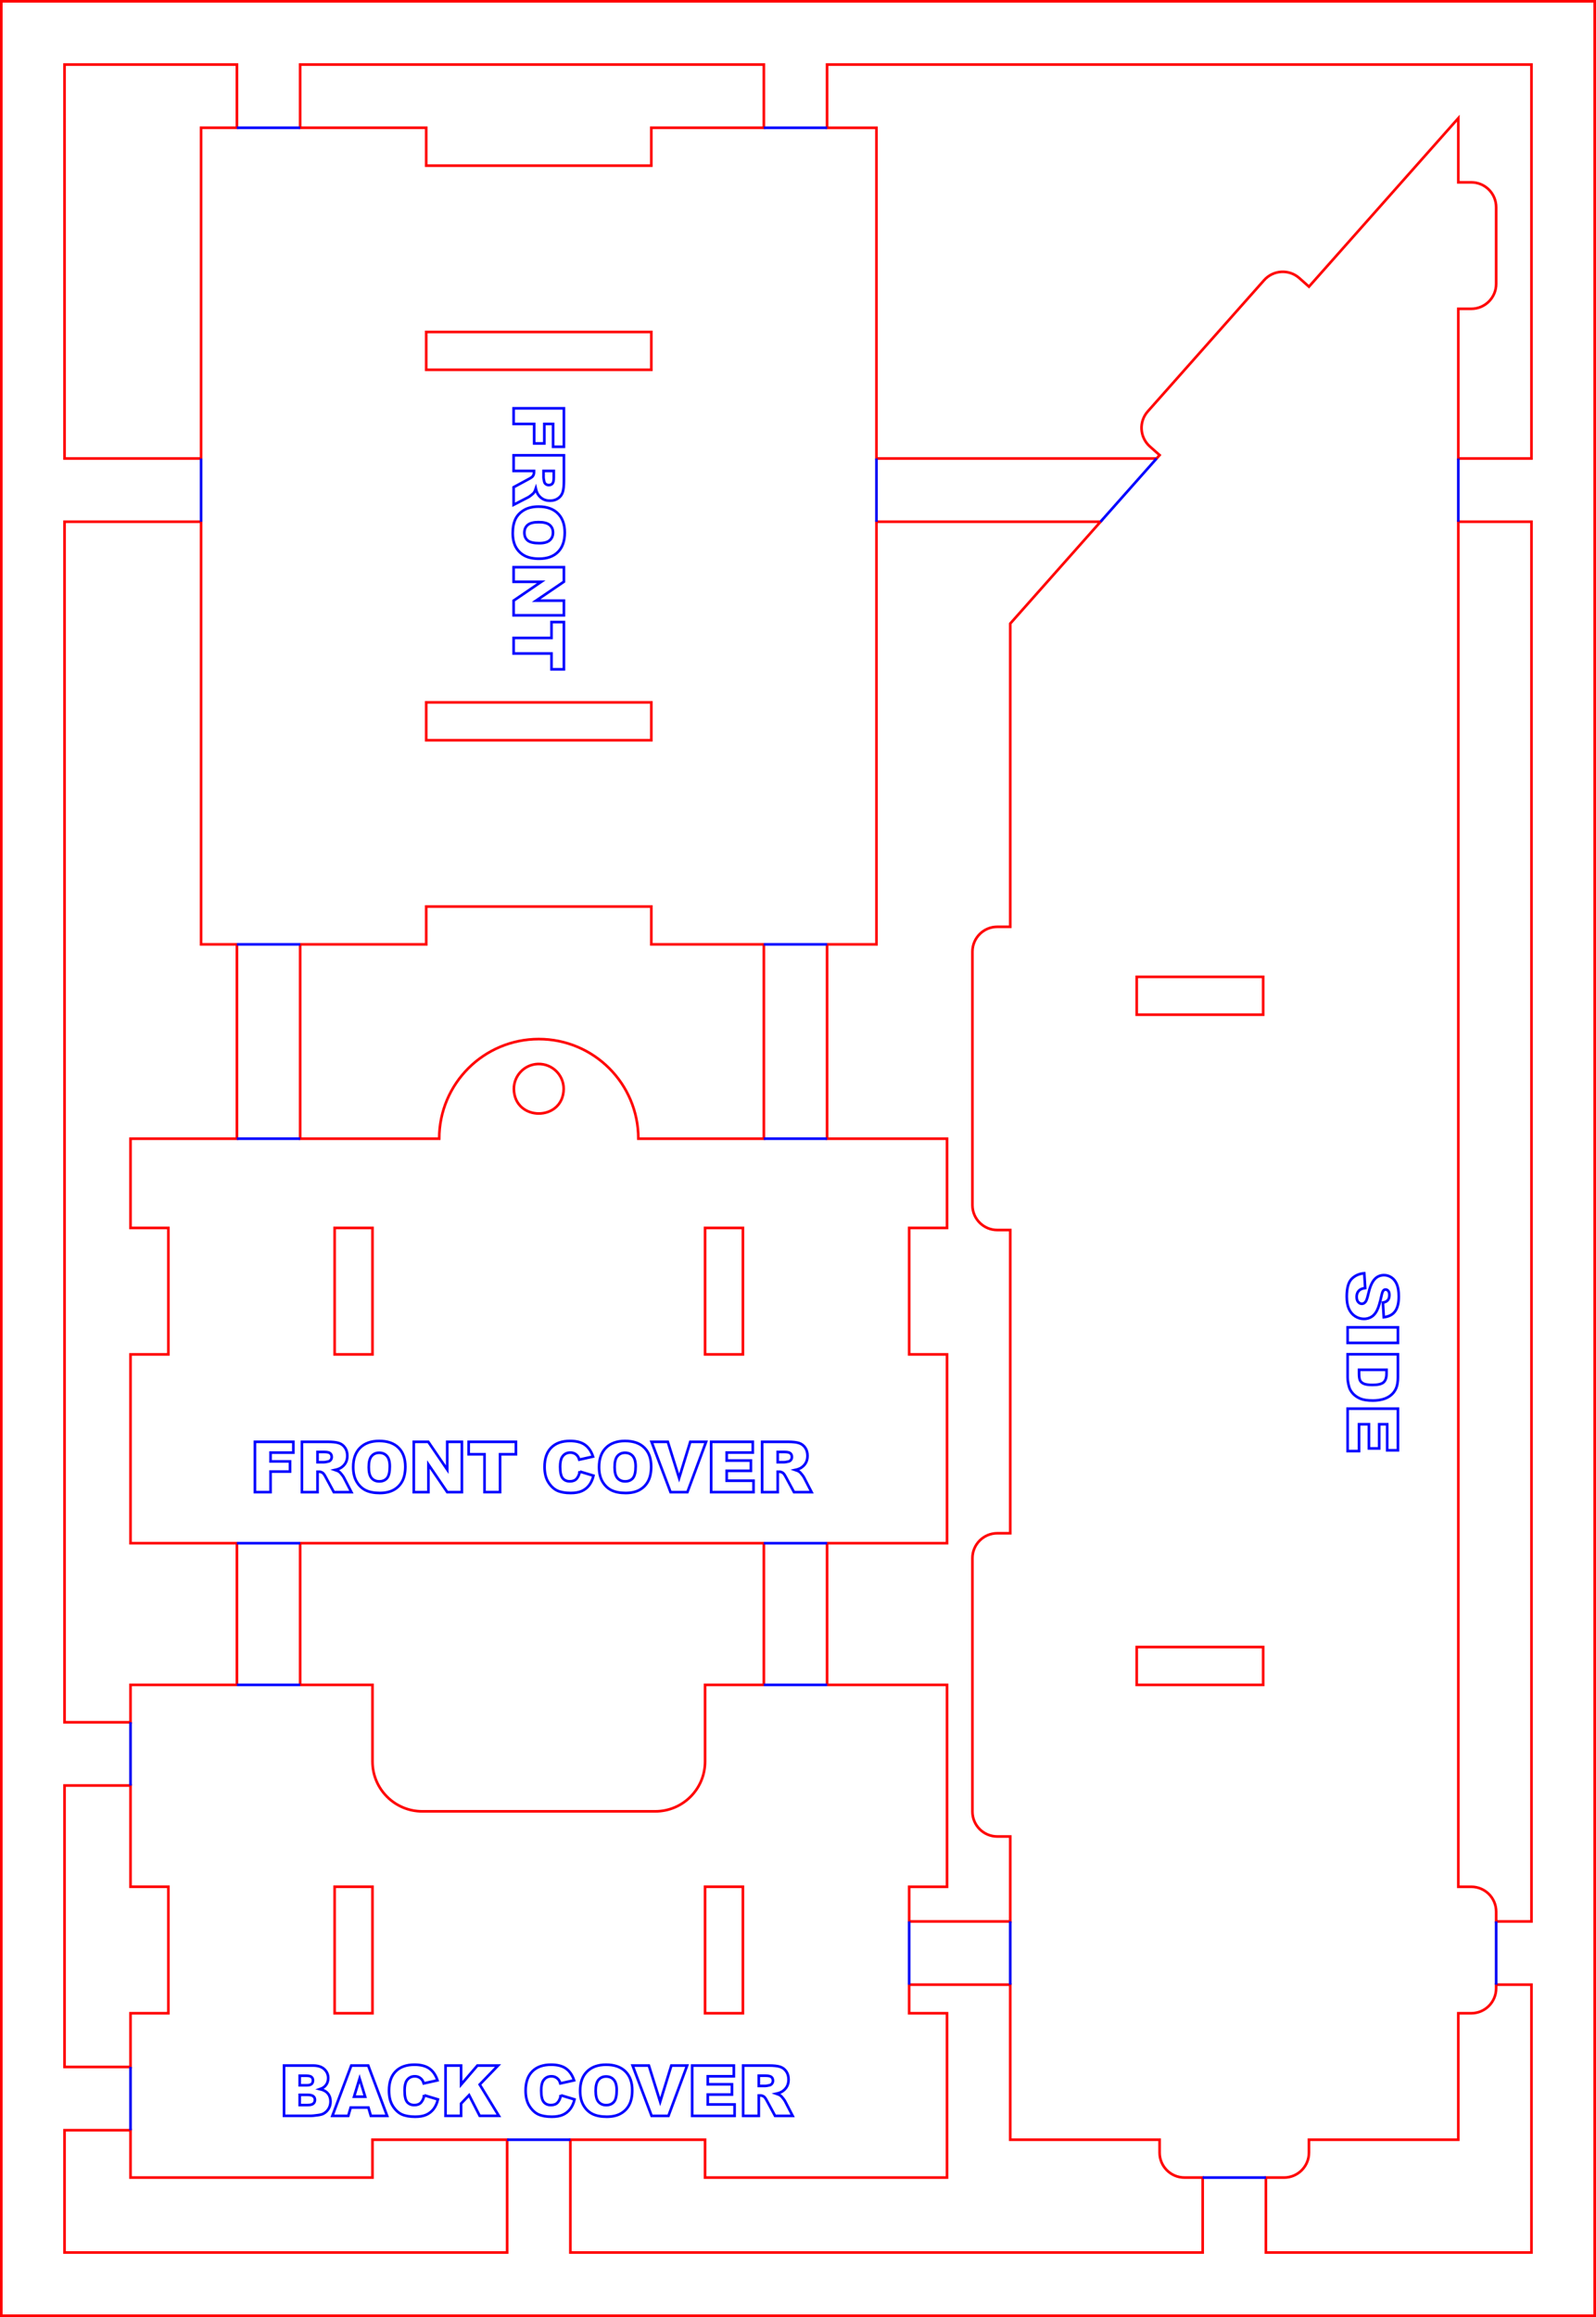 <?xml version="1.0" encoding="UTF-8" standalone="no"?>
<!-- Created with Inkscape (http://www.inkscape.org/) -->

<svg
   width="160.285mm"
   height="232.675mm"
   viewBox="0 0 160.285 232.675"
   version="1.1"
   id="svg2206"
   inkscape:version="1.1.1 (3bf5ae0d25, 2021-09-20)"
   sodipodi:docname="sailboat_spruce_FINC.svg"
   xmlns:inkscape="http://www.inkscape.org/namespaces/inkscape"
   xmlns:sodipodi="http://sodipodi.sourceforge.net/DTD/sodipodi-0.dtd"
   xmlns="http://www.w3.org/2000/svg"
   xmlns:svg="http://www.w3.org/2000/svg">
  <sodipodi:namedview
     id="namedview2208"
     pagecolor="#ffffff"
     bordercolor="#666666"
     borderopacity="1.0"
     inkscape:pageshadow="2"
     inkscape:pageopacity="0.0"
     inkscape:pagecheckerboard="0"
     inkscape:document-units="mm"
     showgrid="false"
     inkscape:zoom="0.48756441"
     inkscape:cx="310.72818"
     inkscape:cy="595.81872"
     inkscape:window-width="1920"
     inkscape:window-height="1017"
     inkscape:window-x="-8"
     inkscape:window-y="-8"
     inkscape:window-maximized="1"
     inkscape:current-layer="layer1"
     fit-margin-top="0"
     fit-margin-left="0"
     fit-margin-right="0"
     fit-margin-bottom="0"
     showguides="true"
     inkscape:guide-bbox="true">
    <sodipodi:guide
       position="91.308,43.208"
       orientation="1,0"
       id="guide4907" />
    <sodipodi:guide
       position="101.458,39.728"
       orientation="1,0"
       id="guide4909" />
  </sodipodi:namedview>
  <defs
     id="defs2203" />
  <g
     inkscape:label="Layer 1"
     inkscape:groupmode="layer"
     id="layer1"
     transform="translate(-65.288,-99.697)">
    <g
       id="g8039"
       transform="translate(-189.997,-65.585)">
      <path
         id="path3436-7"
         style="fill:none;fill-opacity:1;stroke:#ff0000;stroke-width:0.265;stroke-opacity:1"
         d="m 255.417,165.415 v 6.35 219.71 6.35 H 415.437 v -6.35 -226.06 z m 6.35,6.35 h 17.313 v 6.35 h -3.601 v 33.21 l -13.711,1e-4 z m 23.663,0 h 46.567 v 6.35 h -11.3 v 3.8 h -22.609 v -3.8 h -12.658 z m 52.917,0 H 409.087 v 39.561 h -7.344 v -15.034 h 1.3 c 1.381,-2e-4 2.5,-1.119 2.5,-2.5 v -7.7 c 6e-5,-1.381 -1.119,-2.5 -2.5,-2.5 h -1.3 v -6.442 l -15,16.917 -0.973,-0.863 c -1.033,-0.916 -2.613,-0.821 -3.53,0.212 l -11.682,13.175 c -0.916,1.033 -0.821,2.613 0.212,3.53 l 0.973,0.862 -0.304,0.343 -28.133,-1e-4 v -33.21 h -4.959 z m -76.579,45.911 13.711,-1e-4 v 42.439 h 3.601 v 19.511 h -10.687 v 8.964 h 3.8 v 12.7 h -3.8 v 18.957 h 10.687 v 14.228 h -10.687 v 3.755 h -6.625 z m 81.539,-1e-4 22.502,1e-4 -9.065,10.224 v 30.45 h -1.3 c -1.381,-10e-5 -2.5,1.119 -2.5,2.5 v 25.45 c -6e-5,1.381 1.119,2.5 2.5,2.5 h 1.3 v 30.45 h -1.3 c -1.381,-10e-5 -2.5,1.119 -2.5,2.5 v 25.45 c -6e-5,1.381 1.119,2.5 2.5,2.5 h 1.3 v 8.53 h -10.15 v -3.48 h 3.8 v -20.275 h -12.046 v -14.228 h 12.046 v -18.957 h -3.8 v -12.7 h 3.8 v -8.964 h -12.046 v -19.511 h 4.959 z m 58.437,1e-4 h 7.344 v 140.554 h -3.544 v -0.98 c 6e-5,-1.381 -1.119,-2.5 -2.5,-2.5 h -1.3 z m -103.655,-19.061 h 22.609 v 3.8 h -22.609 z m 0,37.2 h 22.609 v 3.8 h -22.609 z m 71.355,27.56 h 12.7 v 3.8 h -12.7 z m -71.355,-7.06 h 22.609 v 3.8 h 11.3 v 19.511 h -12.604 c -5e-5,-5.523 -4.477,-10 -10,-10 -5.523,1e-4 -10,4.477 -10,10 h -13.962 v -19.511 h 12.658 z m 11.209,15.812 c 1.417,-0.054 2.596,1.08 2.596,2.499 -0.036,3.297 -4.964,3.297 -5,0 -2.3e-4,-1.343 1.061,-2.447 2.404,-2.499 z m -20.404,16.462 h 3.8 v 12.7 h -3.8 z m 37.2,0 h 3.8 v 12.7 h -3.8 z m -40.663,31.657 h 46.567 v 14.228 h -5.904 v 7.7 c 1.1e-4,2.762 -2.239,5 -5,5 h -23.4 c -2.762,10e-5 -5,-2.239 -5,-5 v -7.7 h -7.263 z m 84.013,10.428 h 12.7 v 3.8 h -12.7 z m -107.676,13.906 h 6.625 v 10.169 h 3.8 v 12.7 h -3.8 v 5.396 h -6.625 z m 27.125,10.169 h 3.8 v 12.7 h -3.8 z m 37.2,0 h 3.8 v 12.7 h -3.8 z m 20.5,9.83 h 10.15 v 15.57 h 15 v 1.3 c -6e-5,1.381 1.119,2.5 2.5,2.5 h 1.825 v 7.525 h -63.5 v -11.325 h 13.525 v 3.8 h 24.3 v -16.5 h -3.8 z m 58.95,0 h 3.544 v 26.896 h -26.67 v -7.525 h 1.825 c 1.381,1e-4 2.5,-1.119 2.5,-2.5 v -1.3 h 15 v -12.7 h 1.3 c 1.381,-2e-4 2.5,-1.12 2.5,-2.5 z m -143.775,14.616 h 6.625 v 4.754 h 24.3 v -3.8 h 13.525 v 11.325 h -44.45 z"
         sodipodi:nodetypes="cccccccccccccccccccccccccccccsssscccsccscccccccccccccccccccccccccccsccsccsccsccccccccccccccccccccccsscccccccccccccccccccccccscccccsccsccccccccccccccsccscccccccccccccccccccccccccccccccsscccccccccccccccsscccsscccccccccc" />
      <path
         style="fill:none;stroke:#0000f4;stroke-width:0.265px;stroke-linecap:butt;stroke-linejoin:miter;stroke-opacity:1"
         d="m 346.593,358.23 -1e-5,6.35"
         id="path15046-95-8-23" />
      <path
         style="fill:none;stroke:#0000f4;stroke-width:0.265px;stroke-linecap:butt;stroke-linejoin:miter;stroke-opacity:1"
         d="m 268.393,372.846 -1e-5,6.35"
         id="path15046-95-8-4-2" />
      <path
         style="fill:none;stroke:#0000f4;stroke-width:0.265px;stroke-linecap:butt;stroke-linejoin:miter;stroke-opacity:1"
         d="m 268.393,338.23 -1e-5,6.35"
         id="path15046-95-8-231-1" />
      <path
         style="fill:none;stroke:#0000f4;stroke-width:0.265px;stroke-linecap:butt;stroke-linejoin:miter;stroke-opacity:1"
         d="m 356.743,358.23 -1e-5,6.35"
         id="path15046-95-8-6" />
      <path
         style="fill:none;stroke:#0000f4;stroke-width:0.265px;stroke-linecap:butt;stroke-linejoin:miter;stroke-opacity:1"
         d="m 405.543,358.23 -10e-6,6.35"
         id="path15046-95-8-5-6" />
      <g
         id="g6853-7"
         transform="translate(386.648,-1357.448)">
        <g
           transform="translate(-184.576,553.648)"
           id="g6851-8">
          <path
             id="path6831-9"
             style="font-weight:900;font-size:7.056px;line-height:1.25;font-family:Arial;-inkscape-font-specification:'Arial Heavy';fill:none;stroke:#0000ff;stroke-width:0.265"
             d="m 78.816,1113.868 h 3.859 v 1.085 h -2.291 v 0.882 h 1.957 v 1.02 h -1.957 v 2.064 h -1.568 z"
             inkscape:connector-curvature="0" />
          <path
             id="path6833-7"
             style="font-weight:900;font-size:7.056px;line-height:1.25;font-family:Arial;-inkscape-font-specification:'Arial Heavy';fill:none;stroke:#0000ff;stroke-width:0.265"
             d="m 83.536,1118.919 v -5.051 h 2.601 q 0.723,0 1.106,0.124 0.382,0.124 0.617,0.462 0.234,0.334 0.234,0.817 0,0.42 -0.179,0.727 -0.179,0.303 -0.493,0.493 -0.2,0.121 -0.548,0.2 0.279,0.093 0.407,0.186 0.086,0.062 0.248,0.265 0.165,0.203 0.22,0.314 l 0.754,1.464 h -1.764 l -0.834,-1.543 q -0.158,-0.3 -0.282,-0.389 -0.169,-0.117 -0.382,-0.117 h -0.138 v 2.05 z m 1.568,-3.004 h 0.658 q 0.107,0 0.413,-0.069 0.155,-0.031 0.251,-0.159 0.1,-0.127 0.1,-0.293 0,-0.245 -0.155,-0.376 -0.155,-0.131 -0.582,-0.131 h -0.686 z"
             inkscape:connector-curvature="0" />
          <path
             id="path6835-6"
             style="font-weight:900;font-size:7.056px;line-height:1.25;font-family:Arial;-inkscape-font-specification:'Arial Heavy';fill:none;stroke:#0000ff;stroke-width:0.265"
             d="m 88.686,1116.397 q 0,-1.237 0.689,-1.926 0.689,-0.689 1.919,-0.689 1.261,0 1.943,0.679 0.682,0.675 0.682,1.895 0,0.885 -0.3,1.454 -0.296,0.565 -0.861,0.882 -0.562,0.314 -1.402,0.314 -0.854,0 -1.416,-0.272 -0.558,-0.272 -0.906,-0.861 -0.348,-0.589 -0.348,-1.474 z m 1.561,0.01 q 0,0.765 0.282,1.099 0.286,0.334 0.775,0.334 0.503,0 0.779,-0.327 0.276,-0.327 0.276,-1.175 0,-0.713 -0.289,-1.04 -0.286,-0.331 -0.779,-0.331 -0.472,0 -0.758,0.334 -0.286,0.334 -0.286,1.106 z"
             inkscape:connector-curvature="0" />
          <path
             id="path6837-8"
             style="font-weight:900;font-size:7.056px;line-height:1.25;font-family:Arial;-inkscape-font-specification:'Arial Heavy';fill:none;stroke:#0000ff;stroke-width:0.265"
             d="m 94.77,1113.868 h 1.457 l 1.902,2.794 v -2.794 h 1.471 v 5.051 h -1.471 l -1.891,-2.773 v 2.773 h -1.468 z"
             inkscape:connector-curvature="0" />
          <path
             id="path6839-8"
             style="font-weight:900;font-size:7.056px;line-height:1.25;font-family:Arial;-inkscape-font-specification:'Arial Heavy';fill:none;stroke:#0000ff;stroke-width:0.265"
             d="m 100.283,1113.868 h 4.744 v 1.247 h -1.592 v 3.803 h -1.561 v -3.803 h -1.592 z"
             inkscape:connector-curvature="0" />
          <path
             id="path6841-7"
             style="font-weight:900;font-size:7.056px;line-height:1.25;font-family:Arial;-inkscape-font-specification:'Arial Heavy';fill:none;stroke:#0000ff;stroke-width:0.265"
             d="m 111.448,1116.855 1.368,0.413 q -0.138,0.575 -0.434,0.961 -0.296,0.386 -0.737,0.582 -0.438,0.196 -1.116,0.196 -0.823,0 -1.347,-0.238 -0.52,-0.241 -0.899,-0.844 -0.379,-0.603 -0.379,-1.544 0,-1.254 0.665,-1.926 0.668,-0.675 1.888,-0.675 0.954,0 1.499,0.386 0.548,0.386 0.813,1.185 l -1.378,0.307 q -0.072,-0.231 -0.152,-0.338 -0.131,-0.179 -0.32,-0.276 -0.189,-0.096 -0.424,-0.096 -0.531,0 -0.813,0.427 -0.214,0.317 -0.214,0.996 0,0.841 0.255,1.154 0.255,0.31 0.717,0.31 0.448,0 0.675,-0.252 0.231,-0.252 0.334,-0.73 z"
             inkscape:connector-curvature="0" />
          <path
             id="path6843-4"
             style="font-weight:900;font-size:7.056px;line-height:1.25;font-family:Arial;-inkscape-font-specification:'Arial Heavy';fill:none;stroke:#0000ff;stroke-width:0.265"
             d="m 113.377,1116.397 q 0,-1.237 0.689,-1.926 0.689,-0.689 1.919,-0.689 1.261,0 1.943,0.679 0.682,0.675 0.682,1.895 0,0.885 -0.3,1.454 -0.296,0.565 -0.861,0.882 -0.562,0.314 -1.402,0.314 -0.854,0 -1.416,-0.272 -0.558,-0.272 -0.906,-0.861 -0.348,-0.589 -0.348,-1.474 z m 1.561,0.01 q 0,0.765 0.282,1.099 0.286,0.334 0.775,0.334 0.503,0 0.779,-0.327 0.276,-0.327 0.276,-1.175 0,-0.713 -0.289,-1.04 -0.286,-0.331 -0.779,-0.331 -0.472,0 -0.758,0.334 -0.286,0.334 -0.286,1.106 z"
             inkscape:connector-curvature="0" />
          <path
             id="path6845-7"
             style="font-weight:900;font-size:7.056px;line-height:1.25;font-family:Arial;-inkscape-font-specification:'Arial Heavy';fill:none;stroke:#0000ff;stroke-width:0.265"
             d="m 118.648,1113.868 h 1.633 l 1.137,3.635 1.12,-3.635 h 1.585 l -1.874,5.051 h -1.692 z"
             inkscape:connector-curvature="0" />
          <path
             id="path6847-4"
             style="font-weight:900;font-size:7.056px;line-height:1.25;font-family:Arial;-inkscape-font-specification:'Arial Heavy';fill:none;stroke:#0000ff;stroke-width:0.265"
             d="m 124.632,1113.868 h 4.182 v 1.078 h -2.618 v 0.803 h 2.429 v 1.03 h -2.429 v 0.996 h 2.694 v 1.144 h -4.258 z"
             inkscape:connector-curvature="0" />
          <path
             id="path6849-8"
             style="font-weight:900;font-size:7.056px;line-height:1.25;font-family:Arial;-inkscape-font-specification:'Arial Heavy';fill:none;stroke:#0000ff;stroke-width:0.265"
             d="m 129.752,1118.919 v -5.051 h 2.601 q 0.723,0 1.106,0.124 0.382,0.124 0.617,0.462 0.234,0.334 0.234,0.817 0,0.42 -0.179,0.727 -0.179,0.303 -0.493,0.493 -0.2,0.121 -0.548,0.2 0.279,0.093 0.407,0.186 0.086,0.062 0.248,0.265 0.165,0.203 0.22,0.314 l 0.754,1.464 h -1.764 l -0.834,-1.543 q -0.158,-0.3 -0.282,-0.389 -0.169,-0.117 -0.382,-0.117 h -0.138 v 2.05 z m 1.568,-3.004 h 0.658 q 0.107,0 0.413,-0.069 0.155,-0.031 0.251,-0.159 0.1,-0.127 0.1,-0.293 0,-0.245 -0.155,-0.376 -0.155,-0.131 -0.582,-0.131 h -0.686 z"
             inkscape:connector-curvature="0" />
        </g>
      </g>
      <g
         transform="translate(367.954,-763.14)"
         id="g6873-4">
        <path
           inkscape:connector-curvature="0"
           id="path6855-0"
           style="font-weight:900;font-size:7.056px;line-height:1.25;font-family:Arial;-inkscape-font-specification:'Arial Heavy';fill:none;stroke:#0000ff;stroke-width:0.265"
           d="m -84.143,1135.843 h 2.921 q 0.73,0 1.12,0.362 0.393,0.362 0.393,0.896 0,0.448 -0.279,0.768 -0.186,0.214 -0.544,0.338 0.544,0.131 0.799,0.451 0.258,0.317 0.258,0.799 0,0.393 -0.183,0.706 -0.183,0.314 -0.5,0.496 -0.196,0.114 -0.593,0.165 -0.527,0.069 -0.699,0.069 h -2.694 z m 1.574,1.981 h 0.679 q 0.365,0 0.506,-0.124 0.145,-0.128 0.145,-0.365 0,-0.221 -0.145,-0.344 -0.141,-0.124 -0.496,-0.124 h -0.689 z m 0,1.984 h 0.796 q 0.403,0 0.568,-0.141 0.165,-0.145 0.165,-0.386 0,-0.224 -0.165,-0.358 -0.162,-0.138 -0.572,-0.138 h -0.792 z" />
        <path
           inkscape:connector-curvature="0"
           id="path6857-9"
           style="font-weight:900;font-size:7.056px;line-height:1.25;font-family:Arial;-inkscape-font-specification:'Arial Heavy';fill:none;stroke:#0000ff;stroke-width:0.265"
           d="m -75.671,1140.06 h -1.778 l -0.245,0.834 h -1.595 l 1.898,-5.051 h 1.702 l 1.898,5.051 h -1.633 z m -0.327,-1.092 -0.558,-1.816 -0.555,1.816 z" />
        <path
           inkscape:connector-curvature="0"
           id="path6859-1"
           style="font-weight:900;font-size:7.056px;line-height:1.25;font-family:Arial;-inkscape-font-specification:'Arial Heavy';fill:none;stroke:#0000ff;stroke-width:0.265"
           d="m -70.056,1138.83 1.368,0.413 q -0.138,0.575 -0.434,0.961 -0.296,0.386 -0.737,0.582 -0.438,0.196 -1.116,0.196 -0.823,0 -1.347,-0.238 -0.52,-0.241 -0.899,-0.844 -0.379,-0.603 -0.379,-1.543 0,-1.254 0.665,-1.926 0.668,-0.675 1.888,-0.675 0.954,0 1.499,0.386 0.548,0.386 0.813,1.185 l -1.378,0.307 q -0.072,-0.231 -0.152,-0.338 -0.131,-0.179 -0.32,-0.276 -0.189,-0.097 -0.424,-0.097 -0.531,0 -0.813,0.427 -0.214,0.317 -0.214,0.996 0,0.841 0.255,1.154 0.255,0.31 0.717,0.31 0.448,0 0.675,-0.252 0.231,-0.252 0.334,-0.73 z" />
        <path
           inkscape:connector-curvature="0"
           id="path6861-8"
           style="font-weight:900;font-size:7.056px;line-height:1.25;font-family:Arial;-inkscape-font-specification:'Arial Heavy';fill:none;stroke:#0000ff;stroke-width:0.265"
           d="m -67.923,1135.843 h 1.561 v 1.909 l 1.636,-1.909 h 2.074 l -1.84,1.905 1.922,3.145 h -1.922 l -1.065,-2.077 -0.806,0.844 v 1.233 h -1.561 z" />
        <path
           inkscape:connector-curvature="0"
           id="path6863-8"
           style="font-weight:900;font-size:7.056px;line-height:1.25;font-family:Arial;-inkscape-font-specification:'Arial Heavy';fill:none;stroke:#0000ff;stroke-width:0.265"
           d="m -56.337,1138.83 1.368,0.413 q -0.138,0.575 -0.434,0.961 -0.296,0.386 -0.737,0.582 -0.438,0.196 -1.116,0.196 -0.823,0 -1.347,-0.238 -0.52,-0.241 -0.899,-0.844 -0.379,-0.603 -0.379,-1.543 0,-1.254 0.665,-1.926 0.668,-0.675 1.888,-0.675 0.954,0 1.499,0.386 0.548,0.386 0.813,1.185 l -1.378,0.307 q -0.072,-0.231 -0.152,-0.338 -0.131,-0.179 -0.32,-0.276 -0.189,-0.097 -0.424,-0.097 -0.531,0 -0.813,0.427 -0.214,0.317 -0.214,0.996 0,0.841 0.255,1.154 0.255,0.31 0.717,0.31 0.448,0 0.675,-0.252 0.231,-0.252 0.334,-0.73 z" />
        <path
           inkscape:connector-curvature="0"
           id="path6865-8"
           style="font-weight:900;font-size:7.056px;line-height:1.25;font-family:Arial;-inkscape-font-specification:'Arial Heavy';fill:none;stroke:#0000ff;stroke-width:0.265"
           d="m -54.408,1138.372 q 0,-1.237 0.689,-1.926 0.689,-0.689 1.919,-0.689 1.261,0 1.943,0.679 0.682,0.675 0.682,1.895 0,0.885 -0.3,1.454 -0.296,0.565 -0.861,0.882 -0.562,0.314 -1.402,0.314 -0.854,0 -1.416,-0.272 -0.558,-0.272 -0.906,-0.861 -0.348,-0.589 -0.348,-1.474 z m 1.561,0.01 q 0,0.765 0.282,1.099 0.286,0.334 0.775,0.334 0.503,0 0.779,-0.327 0.276,-0.327 0.276,-1.175 0,-0.713 -0.289,-1.04 -0.286,-0.331 -0.779,-0.331 -0.472,0 -0.758,0.334 -0.286,0.334 -0.286,1.106 z" />
        <path
           inkscape:connector-curvature="0"
           id="path6867-4"
           style="font-weight:900;font-size:7.056px;line-height:1.25;font-family:Arial;-inkscape-font-specification:'Arial Heavy';fill:none;stroke:#0000ff;stroke-width:0.265"
           d="m -49.137,1135.843 h 1.633 l 1.137,3.635 1.12,-3.635 h 1.585 l -1.874,5.051 h -1.692 z" />
        <path
           inkscape:connector-curvature="0"
           id="path6869-4"
           style="font-weight:900;font-size:7.056px;line-height:1.25;font-family:Arial;-inkscape-font-specification:'Arial Heavy';fill:none;stroke:#0000ff;stroke-width:0.265"
           d="m -43.153,1135.843 h 4.182 v 1.078 H -41.589 v 0.803 h 2.429 v 1.03 H -41.589 v 0.996 h 2.694 v 1.144 h -4.258 z" />
        <path
           inkscape:connector-curvature="0"
           id="path6871-7"
           style="font-weight:900;font-size:7.056px;line-height:1.25;font-family:Arial;-inkscape-font-specification:'Arial Heavy';fill:none;stroke:#0000ff;stroke-width:0.265"
           d="m -38.033,1140.894 v -5.051 h 2.601 q 0.723,0 1.106,0.124 0.382,0.124 0.617,0.462 0.234,0.334 0.234,0.817 0,0.42 -0.179,0.727 -0.179,0.303 -0.493,0.493 -0.2,0.121 -0.548,0.2 0.279,0.093 0.407,0.186 0.086,0.062 0.248,0.265 0.165,0.203 0.22,0.314 l 0.754,1.464 h -1.764 l -0.834,-1.543 q -0.158,-0.3 -0.282,-0.389 -0.169,-0.117 -0.382,-0.117 h -0.138 v 2.05 z m 1.568,-3.004 h 0.658 q 0.107,0 0.413,-0.069 0.155,-0.031 0.251,-0.159 0.1,-0.128 0.1,-0.293 0,-0.245 -0.155,-0.376 -0.155,-0.131 -0.582,-0.131 h -0.686 z" />
      </g>
      <g
         id="g6908-3"
         transform="translate(385.366,-1108.781)">
        <g
           id="g6887-4"
           transform="translate(2.067,-243.086)">
          <g
             transform="rotate(90,-360.11,1269.709)"
             id="g6885-5">
            <path
               inkscape:connector-curvature="0"
               id="path6875-4"
               style="font-weight:900;font-size:7.056px;line-height:1.25;font-family:Arial;-inkscape-font-specification:'Arial Heavy';fill:none;stroke:#0000ff;stroke-width:0.265"
               d="m -71.667,985.114 h 3.859 v 1.085 h -2.291 v 0.882 h 1.957 v 1.02 h -1.957 v 2.064 h -1.568 z" />
            <path
               inkscape:connector-curvature="0"
               id="path6877-7"
               style="font-weight:900;font-size:7.056px;line-height:1.25;font-family:Arial;-inkscape-font-specification:'Arial Heavy';fill:none;stroke:#0000ff;stroke-width:0.265"
               d="m -66.947,990.164 v -5.051 h 2.601 q 0.723,0 1.106,0.124 0.382,0.124 0.617,0.462 0.234,0.334 0.234,0.816 0,0.42 -0.179,0.727 -0.179,0.303 -0.493,0.493 -0.2,0.121 -0.548,0.2 0.279,0.093 0.407,0.186 0.086,0.062 0.248,0.265 0.165,0.203 0.22,0.314 l 0.754,1.464 h -1.764 l -0.834,-1.543 q -0.158,-0.3 -0.282,-0.389 -0.169,-0.117 -0.382,-0.117 h -0.138 v 2.05 z m 1.568,-3.004 h 0.658 q 0.107,0 0.413,-0.069 0.155,-0.031 0.251,-0.158 0.1,-0.127 0.1,-0.293 0,-0.245 -0.155,-0.376 -0.155,-0.131 -0.582,-0.131 h -0.686 z" />
            <path
               inkscape:connector-curvature="0"
               id="path6879-3"
               style="font-weight:900;font-size:7.056px;line-height:1.25;font-family:Arial;-inkscape-font-specification:'Arial Heavy';fill:none;stroke:#0000ff;stroke-width:0.265"
               d="m -61.797,987.643 q 0,-1.237 0.689,-1.926 0.689,-0.689 1.919,-0.689 1.261,0 1.943,0.679 0.682,0.675 0.682,1.895 0,0.885 -0.3,1.454 -0.296,0.565 -0.861,0.882 -0.562,0.314 -1.402,0.314 -0.854,0 -1.416,-0.272 -0.558,-0.272 -0.906,-0.861 -0.348,-0.589 -0.348,-1.474 z m 1.561,0.007 q 0,0.765 0.282,1.099 0.286,0.334 0.775,0.334 0.503,0 0.779,-0.327 0.276,-0.327 0.276,-1.175 0,-0.713 -0.289,-1.04 -0.286,-0.331 -0.779,-0.331 -0.472,0 -0.758,0.334 -0.286,0.334 -0.286,1.106 z" />
            <path
               inkscape:connector-curvature="0"
               id="path6881-6"
               style="font-weight:900;font-size:7.056px;line-height:1.25;font-family:Arial;-inkscape-font-specification:'Arial Heavy';fill:none;stroke:#0000ff;stroke-width:0.265"
               d="m -55.713,985.114 h 1.457 l 1.902,2.794 v -2.794 h 1.471 v 5.051 h -1.471 l -1.891,-2.773 v 2.773 h -1.468 z" />
            <path
               inkscape:connector-curvature="0"
               id="path6883-4"
               style="font-weight:900;font-size:7.056px;line-height:1.25;font-family:Arial;-inkscape-font-specification:'Arial Heavy';fill:none;stroke:#0000ff;stroke-width:0.265"
               d="m -50.2,985.114 h 4.744 v 1.247 h -1.592 v 3.803 h -1.561 v -3.803 h -1.592 z" />
          </g>
        </g>
      </g>
      <g
         id="g6899-1"
         transform="translate(393.22,-1352.535)">
        <g
           id="g6897-5"
           transform="rotate(180,11.96,1377.774)">
          <path
             id="path6889-9"
             style="font-weight:900;font-size:7.056px;line-height:1.25;font-family:Arial;-inkscape-font-specification:'Arial Heavy';fill:none;stroke:#0000ff;stroke-width:0.265"
             d="m 24.843,1109.872 -0.093,-1.485 q 0.362,-0.048 0.551,-0.196 0.307,-0.241 0.307,-0.689 0,-0.334 -0.155,-0.513 -0.158,-0.183 -0.365,-0.183 -0.196,0 -0.351,0.172 -0.155,0.172 -0.293,0.799 -0.231,1.027 -0.613,1.464 -0.382,0.441 -0.975,0.441 -0.389,0 -0.734,-0.224 -0.348,-0.227 -0.544,-0.679 -0.2,-0.455 -0.2,-1.244 0,-0.968 0.362,-1.474 0.358,-0.51 1.144,-0.606 l 0.086,1.471 q -0.341,0.059 -0.496,0.248 -0.155,0.186 -0.155,0.517 0,0.272 0.117,0.41 0.114,0.138 0.279,0.138 0.121,0 0.217,-0.114 0.1,-0.11 0.186,-0.524 0.22,-1.023 0.448,-1.464 0.224,-0.445 0.558,-0.644 0.334,-0.203 0.748,-0.203 0.486,0 0.896,0.269 0.41,0.269 0.624,0.751 0.21,0.482 0.21,1.216 0,1.288 -0.496,1.785 -0.496,0.496 -1.261,0.561 z"
             inkscape:connector-curvature="0" />
          <path
             id="path6891-0"
             style="font-weight:900;font-size:7.056px;line-height:1.25;font-family:Arial;-inkscape-font-specification:'Arial Heavy';fill:none;stroke:#0000ff;stroke-width:0.265"
             d="m 21.463,1104.443 v -1.564 h 5.051 v 1.564 z"
             inkscape:connector-curvature="0" />
          <path
             id="path6893-4"
             style="font-weight:900;font-size:7.056px;line-height:1.25;font-family:Arial;-inkscape-font-specification:'Arial Heavy';fill:none;stroke:#0000ff;stroke-width:0.265"
             d="m 21.463,1101.738 v -2.319 q 0,-0.686 0.186,-1.106 0.186,-0.424 0.534,-0.699 0.348,-0.276 0.81,-0.4 0.462,-0.124 0.978,-0.124 0.81,0 1.257,0.186 0.444,0.183 0.748,0.51 0.3,0.327 0.4,0.703 0.138,0.513 0.138,0.93 v 2.319 z m 1.144,-1.561 h 2.76 v -0.382 q 0,-0.489 -0.107,-0.696 -0.11,-0.207 -0.379,-0.324 -0.272,-0.117 -0.878,-0.117 -0.803,0 -1.099,0.262 -0.296,0.262 -0.296,0.868 z"
             inkscape:connector-curvature="0" />
          <path
             id="path6895-0"
             style="font-weight:900;font-size:7.056px;line-height:1.25;font-family:Arial;-inkscape-font-specification:'Arial Heavy';fill:none;stroke:#0000ff;stroke-width:0.265"
             d="m 21.463,1096.274 v -4.182 h 1.078 v 2.618 h 0.803 v -2.429 h 1.03 v 2.429 h 0.996 v -2.694 h 1.144 v 4.258 z"
             inkscape:connector-curvature="0" />
        </g>
      </g>
      <path
         style="fill:none;stroke:#0000f4;stroke-width:0.265px;stroke-linecap:butt;stroke-linejoin:miter;stroke-opacity:1"
         d="m 275.479,211.326 -1e-5,6.35"
         id="path15046-95-8-2-2" />
      <path
         style="fill:none;stroke:#0000f4;stroke-width:0.265px;stroke-linecap:butt;stroke-linejoin:miter;stroke-opacity:1"
         d="m 343.306,211.326 -1e-5,6.35"
         id="path15046-95-8-9-4" />
      <path
         style="fill:none;stroke:#0000f4;stroke-width:0.265px;stroke-linecap:butt;stroke-linejoin:miter;stroke-opacity:1"
         d="m 401.743,211.326 -10e-6,6.35"
         id="path15046-95-8-96-2" />
      <path
         style="fill:none;stroke:#0000ff;stroke-width:0.265px;stroke-linecap:butt;stroke-linejoin:miter;stroke-opacity:1"
         d="m 279.08,178.115 h 6.35"
         id="path16144-7" />
      <path
         style="fill:none;stroke:#0000ff;stroke-width:0.265px;stroke-linecap:butt;stroke-linejoin:miter;stroke-opacity:1"
         d="m 331.997,178.116 h 6.35"
         id="path16144-3-1" />
      <path
         style="fill:none;stroke:#0000ff;stroke-width:0.265px;stroke-linecap:butt;stroke-linejoin:miter;stroke-opacity:1"
         d="m 331.997,260.115 h 6.35"
         id="path16144-31-0" />
      <path
         style="fill:none;stroke:#0000ff;stroke-width:0.265px;stroke-linecap:butt;stroke-linejoin:miter;stroke-opacity:1"
         d="m 279.08,260.115 h 6.35"
         id="path16144-8-7" />
      <path
         style="fill:none;stroke:#0000ff;stroke-width:0.265px;stroke-linecap:butt;stroke-linejoin:miter;stroke-opacity:1"
         d="m 279.08,279.626 h 6.35"
         id="path16144-4-8" />
      <path
         style="fill:none;stroke:#0000ff;stroke-width:0.265px;stroke-linecap:butt;stroke-linejoin:miter;stroke-opacity:1"
         d="m 331.997,279.626 h 6.35"
         id="path16144-1-5" />
      <path
         style="fill:none;stroke:#0000ff;stroke-width:0.265px;stroke-linecap:butt;stroke-linejoin:miter;stroke-opacity:1"
         d="m 331.997,320.247 h 6.35"
         id="path16144-5-4" />
      <path
         style="fill:none;stroke:#0000ff;stroke-width:0.265px;stroke-linecap:butt;stroke-linejoin:miter;stroke-opacity:1"
         d="m 279.08,320.247 h 6.35"
         id="path16144-52-1" />
      <path
         style="fill:none;stroke:#0000ff;stroke-width:0.265px;stroke-linecap:butt;stroke-linejoin:miter;stroke-opacity:1"
         d="m 279.08,334.475 h 6.35"
         id="path16144-86-3" />
      <path
         style="fill:none;stroke:#0000ff;stroke-width:0.265px;stroke-linecap:butt;stroke-linejoin:miter;stroke-opacity:1"
         d="m 331.997,334.475 h 6.35"
         id="path16144-46-4" />
      <path
         style="fill:none;stroke:#0000ff;stroke-width:0.265px;stroke-linecap:butt;stroke-linejoin:miter;stroke-opacity:1"
         d="m 306.217,380.15 h 6.35"
         id="path16144-54-9" />
      <path
         style="fill:none;stroke:#0000ff;stroke-width:0.265px;stroke-linecap:butt;stroke-linejoin:miter;stroke-opacity:1"
         d="m 376.067,383.95 h 6.35"
         id="path16144-44-8" />
      <path
         style="fill:none;stroke:#0000ff;stroke-width:0.265px;stroke-linecap:butt;stroke-linejoin:miter;stroke-opacity:1"
         d="m 365.808,217.676 5.631,-6.35"
         id="path16741-0" />
    </g>
  </g>
</svg>
